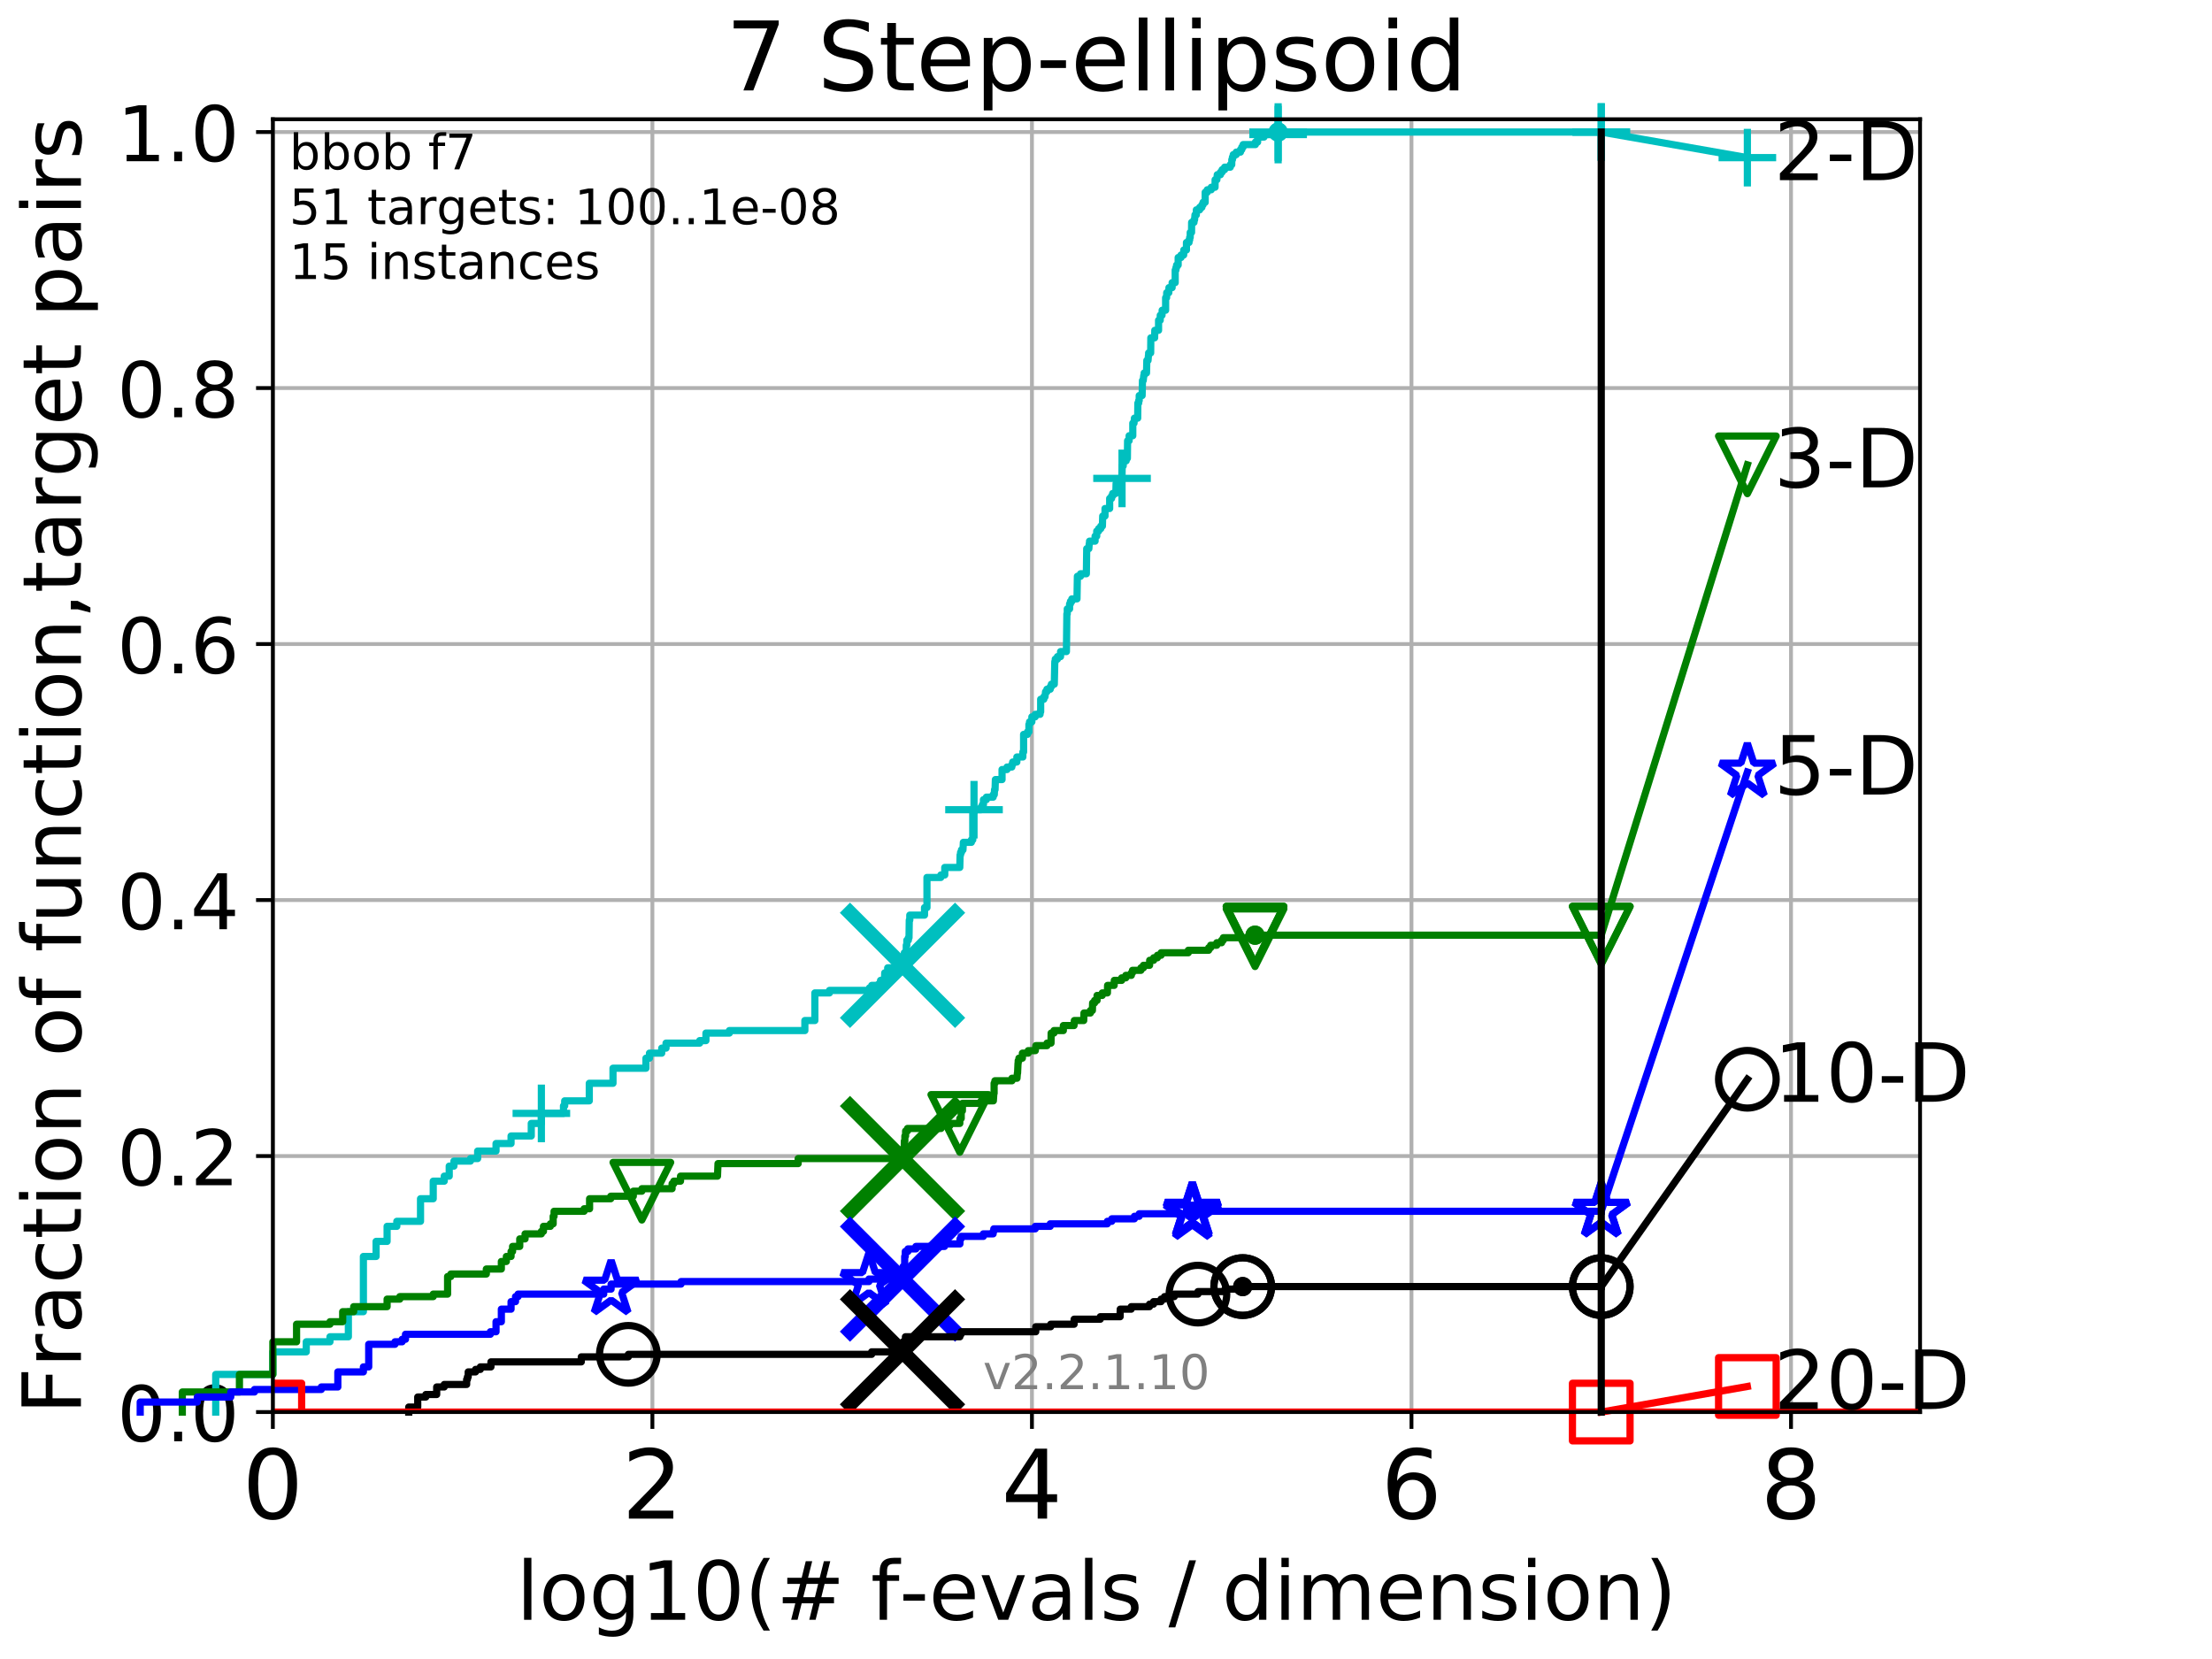 <?xml version="1.0" encoding="utf-8" standalone="no"?>
<!DOCTYPE svg PUBLIC "-//W3C//DTD SVG 1.1//EN"
  "http://www.w3.org/Graphics/SVG/1.1/DTD/svg11.dtd">
<!-- Created with matplotlib (http://matplotlib.org/) -->
<svg height="345.6pt" version="1.1" viewBox="0 0 460.8 345.6" width="460.8pt" xmlns="http://www.w3.org/2000/svg" xmlns:xlink="http://www.w3.org/1999/xlink">
 <defs>
  <style type="text/css">
*{stroke-linecap:butt;stroke-linejoin:round;}
  </style>
 </defs>
 <g id="figure_1">
  <g id="patch_1">
   <path d="M 0 345.6 
L 460.8 345.6 
L 460.8 0 
L 0 0 
z
" style="fill:#ffffff;"/>
  </g>
  <g id="axes_1">
   <g id="patch_2">
    <path d="M 56.84 294.16 
L 399.984 294.16 
L 399.984 24.84 
L 56.84 24.84 
z
" style="fill:#ffffff;"/>
   </g>
   <g id="matplotlib.axis_1">
    <g id="xtick_1">
     <g id="line2d_1">
      <path clip-path="url(#p141cd796a1)" d="M 56.84 294.16 
L 56.84 24.84 
" style="fill:none;stroke:#b0b0b0;stroke-linecap:square;stroke-width:0.8;"/>
     </g>
     <g id="line2d_2">
      <defs>
       <path d="M 0 0 
L 0 3.5 
" id="m1b971a783e" style="stroke:#000000;stroke-width:0.8;"/>
      </defs>
      <g>
       <use style="stroke:#000000;stroke-width:0.8;" x="56.84" xlink:href="#m1b971a783e" y="294.16"/>
      </g>
     </g>
     <g id="text_1">
      <!-- 0 -->
      <defs>
       <path d="M 31.781 66.406 
Q 24.172 66.406 20.328 58.906 
Q 16.5 51.422 16.5 36.375 
Q 16.5 21.391 20.328 13.891 
Q 24.172 6.391 31.781 6.391 
Q 39.453 6.391 43.281 13.891 
Q 47.125 21.391 47.125 36.375 
Q 47.125 51.422 43.281 58.906 
Q 39.453 66.406 31.781 66.406 
z
M 31.781 74.219 
Q 44.047 74.219 50.516 64.516 
Q 56.984 54.828 56.984 36.375 
Q 56.984 17.969 50.516 8.266 
Q 44.047 -1.422 31.781 -1.422 
Q 19.531 -1.422 13.062 8.266 
Q 6.594 17.969 6.594 36.375 
Q 6.594 54.828 13.062 64.516 
Q 19.531 74.219 31.781 74.219 
z
" id="DejaVuSans-30"/>
      </defs>
      <g transform="translate(50.477 316.357)scale(0.2 -0.2)">
       <use xlink:href="#DejaVuSans-30"/>
      </g>
     </g>
    </g>
    <g id="xtick_2">
     <g id="line2d_3">
      <path clip-path="url(#p141cd796a1)" d="M 135.905 294.16 
L 135.905 24.84 
" style="fill:none;stroke:#b0b0b0;stroke-linecap:square;stroke-width:0.8;"/>
     </g>
     <g id="line2d_4">
      <g>
       <use style="stroke:#000000;stroke-width:0.8;" x="135.905" xlink:href="#m1b971a783e" y="294.16"/>
      </g>
     </g>
     <g id="text_2">
      <!-- 2 -->
      <defs>
       <path d="M 19.188 8.297 
L 53.609 8.297 
L 53.609 0 
L 7.328 0 
L 7.328 8.297 
Q 12.938 14.109 22.625 23.891 
Q 32.328 33.688 34.812 36.531 
Q 39.547 41.844 41.422 45.531 
Q 43.312 49.219 43.312 52.781 
Q 43.312 58.594 39.234 62.25 
Q 35.156 65.922 28.609 65.922 
Q 23.969 65.922 18.812 64.312 
Q 13.672 62.703 7.812 59.422 
L 7.812 69.391 
Q 13.766 71.781 18.938 73 
Q 24.125 74.219 28.422 74.219 
Q 39.75 74.219 46.484 68.547 
Q 53.219 62.891 53.219 53.422 
Q 53.219 48.922 51.531 44.891 
Q 49.859 40.875 45.406 35.406 
Q 44.188 33.984 37.641 27.219 
Q 31.109 20.453 19.188 8.297 
z
" id="DejaVuSans-32"/>
      </defs>
      <g transform="translate(129.543 316.357)scale(0.2 -0.2)">
       <use xlink:href="#DejaVuSans-32"/>
      </g>
     </g>
    </g>
    <g id="xtick_3">
     <g id="line2d_5">
      <path clip-path="url(#p141cd796a1)" d="M 214.971 294.16 
L 214.971 24.84 
" style="fill:none;stroke:#b0b0b0;stroke-linecap:square;stroke-width:0.8;"/>
     </g>
     <g id="line2d_6">
      <g>
       <use style="stroke:#000000;stroke-width:0.8;" x="214.971" xlink:href="#m1b971a783e" y="294.16"/>
      </g>
     </g>
     <g id="text_3">
      <!-- 4 -->
      <defs>
       <path d="M 37.797 64.312 
L 12.891 25.391 
L 37.797 25.391 
z
M 35.203 72.906 
L 47.609 72.906 
L 47.609 25.391 
L 58.016 25.391 
L 58.016 17.188 
L 47.609 17.188 
L 47.609 0 
L 37.797 0 
L 37.797 17.188 
L 4.891 17.188 
L 4.891 26.703 
z
" id="DejaVuSans-34"/>
      </defs>
      <g transform="translate(208.608 316.357)scale(0.2 -0.2)">
       <use xlink:href="#DejaVuSans-34"/>
      </g>
     </g>
    </g>
    <g id="xtick_4">
     <g id="line2d_7">
      <path clip-path="url(#p141cd796a1)" d="M 294.036 294.16 
L 294.036 24.84 
" style="fill:none;stroke:#b0b0b0;stroke-linecap:square;stroke-width:0.8;"/>
     </g>
     <g id="line2d_8">
      <g>
       <use style="stroke:#000000;stroke-width:0.8;" x="294.036" xlink:href="#m1b971a783e" y="294.16"/>
      </g>
     </g>
     <g id="text_4">
      <!-- 6 -->
      <defs>
       <path d="M 33.016 40.375 
Q 26.375 40.375 22.484 35.828 
Q 18.609 31.297 18.609 23.391 
Q 18.609 15.531 22.484 10.953 
Q 26.375 6.391 33.016 6.391 
Q 39.656 6.391 43.531 10.953 
Q 47.406 15.531 47.406 23.391 
Q 47.406 31.297 43.531 35.828 
Q 39.656 40.375 33.016 40.375 
z
M 52.594 71.297 
L 52.594 62.312 
Q 48.875 64.062 45.094 64.984 
Q 41.312 65.922 37.594 65.922 
Q 27.828 65.922 22.672 59.328 
Q 17.531 52.734 16.797 39.406 
Q 19.672 43.656 24.016 45.922 
Q 28.375 48.188 33.594 48.188 
Q 44.578 48.188 50.953 41.516 
Q 57.328 34.859 57.328 23.391 
Q 57.328 12.156 50.688 5.359 
Q 44.047 -1.422 33.016 -1.422 
Q 20.359 -1.422 13.672 8.266 
Q 6.984 17.969 6.984 36.375 
Q 6.984 53.656 15.188 63.938 
Q 23.391 74.219 37.203 74.219 
Q 40.922 74.219 44.703 73.484 
Q 48.484 72.75 52.594 71.297 
z
" id="DejaVuSans-36"/>
      </defs>
      <g transform="translate(287.674 316.357)scale(0.2 -0.2)">
       <use xlink:href="#DejaVuSans-36"/>
      </g>
     </g>
    </g>
    <g id="xtick_5">
     <g id="line2d_9">
      <path clip-path="url(#p141cd796a1)" d="M 373.102 294.16 
L 373.102 24.84 
" style="fill:none;stroke:#b0b0b0;stroke-linecap:square;stroke-width:0.8;"/>
     </g>
     <g id="line2d_10">
      <g>
       <use style="stroke:#000000;stroke-width:0.8;" x="373.102" xlink:href="#m1b971a783e" y="294.16"/>
      </g>
     </g>
     <g id="text_5">
      <!-- 8 -->
      <defs>
       <path d="M 31.781 34.625 
Q 24.75 34.625 20.719 30.859 
Q 16.703 27.094 16.703 20.516 
Q 16.703 13.922 20.719 10.156 
Q 24.75 6.391 31.781 6.391 
Q 38.812 6.391 42.859 10.172 
Q 46.922 13.969 46.922 20.516 
Q 46.922 27.094 42.891 30.859 
Q 38.875 34.625 31.781 34.625 
z
M 21.922 38.812 
Q 15.578 40.375 12.031 44.719 
Q 8.5 49.078 8.5 55.328 
Q 8.5 64.062 14.719 69.141 
Q 20.953 74.219 31.781 74.219 
Q 42.672 74.219 48.875 69.141 
Q 55.078 64.062 55.078 55.328 
Q 55.078 49.078 51.531 44.719 
Q 48 40.375 41.703 38.812 
Q 48.828 37.156 52.797 32.312 
Q 56.781 27.484 56.781 20.516 
Q 56.781 9.906 50.312 4.234 
Q 43.844 -1.422 31.781 -1.422 
Q 19.734 -1.422 13.25 4.234 
Q 6.781 9.906 6.781 20.516 
Q 6.781 27.484 10.781 32.312 
Q 14.797 37.156 21.922 38.812 
z
M 18.312 54.391 
Q 18.312 48.734 21.844 45.562 
Q 25.391 42.391 31.781 42.391 
Q 38.141 42.391 41.719 45.562 
Q 45.312 48.734 45.312 54.391 
Q 45.312 60.062 41.719 63.234 
Q 38.141 66.406 31.781 66.406 
Q 25.391 66.406 21.844 63.234 
Q 18.312 60.062 18.312 54.391 
z
" id="DejaVuSans-38"/>
      </defs>
      <g transform="translate(366.739 316.357)scale(0.2 -0.2)">
       <use xlink:href="#DejaVuSans-38"/>
      </g>
     </g>
    </g>
    <g id="text_6">
     <!-- log10(# f-evals / dimension) -->
     <defs>
      <path d="M 9.422 75.984 
L 18.406 75.984 
L 18.406 0 
L 9.422 0 
z
" id="DejaVuSans-6c"/>
      <path d="M 30.609 48.391 
Q 23.391 48.391 19.188 42.75 
Q 14.984 37.109 14.984 27.297 
Q 14.984 17.484 19.156 11.844 
Q 23.344 6.203 30.609 6.203 
Q 37.797 6.203 41.984 11.859 
Q 46.188 17.531 46.188 27.297 
Q 46.188 37.016 41.984 42.703 
Q 37.797 48.391 30.609 48.391 
z
M 30.609 56 
Q 42.328 56 49.016 48.375 
Q 55.719 40.766 55.719 27.297 
Q 55.719 13.875 49.016 6.219 
Q 42.328 -1.422 30.609 -1.422 
Q 18.844 -1.422 12.172 6.219 
Q 5.516 13.875 5.516 27.297 
Q 5.516 40.766 12.172 48.375 
Q 18.844 56 30.609 56 
z
" id="DejaVuSans-6f"/>
      <path d="M 45.406 27.984 
Q 45.406 37.75 41.375 43.109 
Q 37.359 48.484 30.078 48.484 
Q 22.859 48.484 18.828 43.109 
Q 14.797 37.75 14.797 27.984 
Q 14.797 18.266 18.828 12.891 
Q 22.859 7.516 30.078 7.516 
Q 37.359 7.516 41.375 12.891 
Q 45.406 18.266 45.406 27.984 
z
M 54.391 6.781 
Q 54.391 -7.172 48.188 -13.984 
Q 42 -20.797 29.203 -20.797 
Q 24.469 -20.797 20.266 -20.094 
Q 16.062 -19.391 12.109 -17.922 
L 12.109 -9.188 
Q 16.062 -11.328 19.922 -12.344 
Q 23.781 -13.375 27.781 -13.375 
Q 36.625 -13.375 41.016 -8.766 
Q 45.406 -4.156 45.406 5.172 
L 45.406 9.625 
Q 42.625 4.781 38.281 2.391 
Q 33.938 0 27.875 0 
Q 17.828 0 11.672 7.656 
Q 5.516 15.328 5.516 27.984 
Q 5.516 40.672 11.672 48.328 
Q 17.828 56 27.875 56 
Q 33.938 56 38.281 53.609 
Q 42.625 51.219 45.406 46.391 
L 45.406 54.688 
L 54.391 54.688 
z
" id="DejaVuSans-67"/>
      <path d="M 12.406 8.297 
L 28.516 8.297 
L 28.516 63.922 
L 10.984 60.406 
L 10.984 69.391 
L 28.422 72.906 
L 38.281 72.906 
L 38.281 8.297 
L 54.391 8.297 
L 54.391 0 
L 12.406 0 
z
" id="DejaVuSans-31"/>
      <path d="M 31 75.875 
Q 24.469 64.656 21.281 53.656 
Q 18.109 42.672 18.109 31.391 
Q 18.109 20.125 21.312 9.062 
Q 24.516 -2 31 -13.188 
L 23.188 -13.188 
Q 15.875 -1.703 12.234 9.375 
Q 8.594 20.453 8.594 31.391 
Q 8.594 42.281 12.203 53.312 
Q 15.828 64.359 23.188 75.875 
z
" id="DejaVuSans-28"/>
      <path d="M 51.125 44 
L 36.922 44 
L 32.812 27.688 
L 47.125 27.688 
z
M 43.797 71.781 
L 38.719 51.516 
L 52.984 51.516 
L 58.109 71.781 
L 65.922 71.781 
L 60.891 51.516 
L 76.125 51.516 
L 76.125 44 
L 58.984 44 
L 54.984 27.688 
L 70.516 27.688 
L 70.516 20.219 
L 53.078 20.219 
L 48 0 
L 40.188 0 
L 45.219 20.219 
L 30.906 20.219 
L 25.875 0 
L 18.016 0 
L 23.094 20.219 
L 7.719 20.219 
L 7.719 27.688 
L 24.906 27.688 
L 29 44 
L 13.281 44 
L 13.281 51.516 
L 30.906 51.516 
L 35.891 71.781 
z
" id="DejaVuSans-23"/>
      <path id="DejaVuSans-20"/>
      <path d="M 37.109 75.984 
L 37.109 68.5 
L 28.516 68.5 
Q 23.688 68.5 21.797 66.547 
Q 19.922 64.594 19.922 59.516 
L 19.922 54.688 
L 34.719 54.688 
L 34.719 47.703 
L 19.922 47.703 
L 19.922 0 
L 10.891 0 
L 10.891 47.703 
L 2.297 47.703 
L 2.297 54.688 
L 10.891 54.688 
L 10.891 58.5 
Q 10.891 67.625 15.141 71.797 
Q 19.391 75.984 28.609 75.984 
z
" id="DejaVuSans-66"/>
      <path d="M 4.891 31.391 
L 31.203 31.391 
L 31.203 23.391 
L 4.891 23.391 
z
" id="DejaVuSans-2d"/>
      <path d="M 56.203 29.594 
L 56.203 25.203 
L 14.891 25.203 
Q 15.484 15.922 20.484 11.062 
Q 25.484 6.203 34.422 6.203 
Q 39.594 6.203 44.453 7.469 
Q 49.312 8.734 54.109 11.281 
L 54.109 2.781 
Q 49.266 0.734 44.188 -0.344 
Q 39.109 -1.422 33.891 -1.422 
Q 20.797 -1.422 13.156 6.188 
Q 5.516 13.812 5.516 26.812 
Q 5.516 40.234 12.766 48.109 
Q 20.016 56 32.328 56 
Q 43.359 56 49.781 48.891 
Q 56.203 41.797 56.203 29.594 
z
M 47.219 32.234 
Q 47.125 39.594 43.094 43.984 
Q 39.062 48.391 32.422 48.391 
Q 24.906 48.391 20.391 44.141 
Q 15.875 39.891 15.188 32.172 
z
" id="DejaVuSans-65"/>
      <path d="M 2.984 54.688 
L 12.5 54.688 
L 29.594 8.797 
L 46.688 54.688 
L 56.203 54.688 
L 35.688 0 
L 23.484 0 
z
" id="DejaVuSans-76"/>
      <path d="M 34.281 27.484 
Q 23.391 27.484 19.188 25 
Q 14.984 22.516 14.984 16.5 
Q 14.984 11.719 18.141 8.906 
Q 21.297 6.109 26.703 6.109 
Q 34.188 6.109 38.703 11.406 
Q 43.219 16.703 43.219 25.484 
L 43.219 27.484 
z
M 52.203 31.203 
L 52.203 0 
L 43.219 0 
L 43.219 8.297 
Q 40.141 3.328 35.547 0.953 
Q 30.953 -1.422 24.312 -1.422 
Q 15.922 -1.422 10.953 3.297 
Q 6 8.016 6 15.922 
Q 6 25.141 12.172 29.828 
Q 18.359 34.516 30.609 34.516 
L 43.219 34.516 
L 43.219 35.406 
Q 43.219 41.609 39.141 45 
Q 35.062 48.391 27.688 48.391 
Q 23 48.391 18.547 47.266 
Q 14.109 46.141 10.016 43.891 
L 10.016 52.203 
Q 14.938 54.109 19.578 55.047 
Q 24.219 56 28.609 56 
Q 40.484 56 46.344 49.844 
Q 52.203 43.703 52.203 31.203 
z
" id="DejaVuSans-61"/>
      <path d="M 44.281 53.078 
L 44.281 44.578 
Q 40.484 46.531 36.375 47.5 
Q 32.281 48.484 27.875 48.484 
Q 21.188 48.484 17.844 46.438 
Q 14.5 44.391 14.5 40.281 
Q 14.5 37.156 16.891 35.375 
Q 19.281 33.594 26.516 31.984 
L 29.594 31.297 
Q 39.156 29.25 43.188 25.516 
Q 47.219 21.781 47.219 15.094 
Q 47.219 7.469 41.188 3.016 
Q 35.156 -1.422 24.609 -1.422 
Q 20.219 -1.422 15.453 -0.562 
Q 10.688 0.297 5.422 2 
L 5.422 11.281 
Q 10.406 8.688 15.234 7.391 
Q 20.062 6.109 24.812 6.109 
Q 31.156 6.109 34.562 8.281 
Q 37.984 10.453 37.984 14.406 
Q 37.984 18.062 35.516 20.016 
Q 33.062 21.969 24.703 23.781 
L 21.578 24.516 
Q 13.234 26.266 9.516 29.906 
Q 5.812 33.547 5.812 39.891 
Q 5.812 47.609 11.281 51.797 
Q 16.75 56 26.812 56 
Q 31.781 56 36.172 55.266 
Q 40.578 54.547 44.281 53.078 
z
" id="DejaVuSans-73"/>
      <path d="M 25.391 72.906 
L 33.688 72.906 
L 8.297 -9.281 
L 0 -9.281 
z
" id="DejaVuSans-2f"/>
      <path d="M 45.406 46.391 
L 45.406 75.984 
L 54.391 75.984 
L 54.391 0 
L 45.406 0 
L 45.406 8.203 
Q 42.578 3.328 38.25 0.953 
Q 33.938 -1.422 27.875 -1.422 
Q 17.969 -1.422 11.734 6.484 
Q 5.516 14.406 5.516 27.297 
Q 5.516 40.188 11.734 48.094 
Q 17.969 56 27.875 56 
Q 33.938 56 38.25 53.625 
Q 42.578 51.266 45.406 46.391 
z
M 14.797 27.297 
Q 14.797 17.391 18.875 11.75 
Q 22.953 6.109 30.078 6.109 
Q 37.203 6.109 41.297 11.75 
Q 45.406 17.391 45.406 27.297 
Q 45.406 37.203 41.297 42.844 
Q 37.203 48.484 30.078 48.484 
Q 22.953 48.484 18.875 42.844 
Q 14.797 37.203 14.797 27.297 
z
" id="DejaVuSans-64"/>
      <path d="M 9.422 54.688 
L 18.406 54.688 
L 18.406 0 
L 9.422 0 
z
M 9.422 75.984 
L 18.406 75.984 
L 18.406 64.594 
L 9.422 64.594 
z
" id="DejaVuSans-69"/>
      <path d="M 52 44.188 
Q 55.375 50.25 60.062 53.125 
Q 64.75 56 71.094 56 
Q 79.641 56 84.281 50.016 
Q 88.922 44.047 88.922 33.016 
L 88.922 0 
L 79.891 0 
L 79.891 32.719 
Q 79.891 40.578 77.094 44.375 
Q 74.312 48.188 68.609 48.188 
Q 61.625 48.188 57.562 43.547 
Q 53.516 38.922 53.516 30.906 
L 53.516 0 
L 44.484 0 
L 44.484 32.719 
Q 44.484 40.625 41.703 44.406 
Q 38.922 48.188 33.109 48.188 
Q 26.219 48.188 22.156 43.531 
Q 18.109 38.875 18.109 30.906 
L 18.109 0 
L 9.078 0 
L 9.078 54.688 
L 18.109 54.688 
L 18.109 46.188 
Q 21.188 51.219 25.484 53.609 
Q 29.781 56 35.688 56 
Q 41.656 56 45.828 52.969 
Q 50 49.953 52 44.188 
z
" id="DejaVuSans-6d"/>
      <path d="M 54.891 33.016 
L 54.891 0 
L 45.906 0 
L 45.906 32.719 
Q 45.906 40.484 42.875 44.328 
Q 39.844 48.188 33.797 48.188 
Q 26.516 48.188 22.312 43.547 
Q 18.109 38.922 18.109 30.906 
L 18.109 0 
L 9.078 0 
L 9.078 54.688 
L 18.109 54.688 
L 18.109 46.188 
Q 21.344 51.125 25.703 53.562 
Q 30.078 56 35.797 56 
Q 45.219 56 50.047 50.172 
Q 54.891 44.344 54.891 33.016 
z
" id="DejaVuSans-6e"/>
      <path d="M 8.016 75.875 
L 15.828 75.875 
Q 23.141 64.359 26.781 53.312 
Q 30.422 42.281 30.422 31.391 
Q 30.422 20.453 26.781 9.375 
Q 23.141 -1.703 15.828 -13.188 
L 8.016 -13.188 
Q 14.5 -2 17.703 9.062 
Q 20.906 20.125 20.906 31.391 
Q 20.906 42.672 17.703 53.656 
Q 14.5 64.656 8.016 75.875 
z
" id="DejaVuSans-29"/>
     </defs>
     <g transform="translate(107.571 337.434)scale(0.17 -0.17)">
      <use xlink:href="#DejaVuSans-6c"/>
      <use x="27.783" xlink:href="#DejaVuSans-6f"/>
      <use x="88.965" xlink:href="#DejaVuSans-67"/>
      <use x="152.441" xlink:href="#DejaVuSans-31"/>
      <use x="216.064" xlink:href="#DejaVuSans-30"/>
      <use x="279.688" xlink:href="#DejaVuSans-28"/>
      <use x="318.701" xlink:href="#DejaVuSans-23"/>
      <use x="402.49" xlink:href="#DejaVuSans-20"/>
      <use x="434.277" xlink:href="#DejaVuSans-66"/>
      <use x="469.404" xlink:href="#DejaVuSans-2d"/>
      <use x="505.488" xlink:href="#DejaVuSans-65"/>
      <use x="567.012" xlink:href="#DejaVuSans-76"/>
      <use x="626.191" xlink:href="#DejaVuSans-61"/>
      <use x="687.471" xlink:href="#DejaVuSans-6c"/>
      <use x="715.254" xlink:href="#DejaVuSans-73"/>
      <use x="767.354" xlink:href="#DejaVuSans-20"/>
      <use x="799.141" xlink:href="#DejaVuSans-2f"/>
      <use x="832.832" xlink:href="#DejaVuSans-20"/>
      <use x="864.619" xlink:href="#DejaVuSans-64"/>
      <use x="928.096" xlink:href="#DejaVuSans-69"/>
      <use x="955.879" xlink:href="#DejaVuSans-6d"/>
      <use x="1053.291" xlink:href="#DejaVuSans-65"/>
      <use x="1114.814" xlink:href="#DejaVuSans-6e"/>
      <use x="1178.193" xlink:href="#DejaVuSans-73"/>
      <use x="1230.293" xlink:href="#DejaVuSans-69"/>
      <use x="1258.076" xlink:href="#DejaVuSans-6f"/>
      <use x="1319.258" xlink:href="#DejaVuSans-6e"/>
      <use x="1382.637" xlink:href="#DejaVuSans-29"/>
     </g>
    </g>
   </g>
   <g id="matplotlib.axis_2">
    <g id="ytick_1">
     <g id="line2d_11">
      <path clip-path="url(#p141cd796a1)" d="M 56.84 294.16 
L 399.984 294.16 
" style="fill:none;stroke:#b0b0b0;stroke-linecap:square;stroke-width:0.8;"/>
     </g>
     <g id="line2d_12">
      <defs>
       <path d="M 0 0 
L -3.5 0 
" id="m37a7c16b79" style="stroke:#000000;stroke-width:0.8;"/>
      </defs>
      <g>
       <use style="stroke:#000000;stroke-width:0.8;" x="56.84" xlink:href="#m37a7c16b79" y="294.16"/>
      </g>
     </g>
     <g id="text_7">
      <!-- 0.0 -->
      <defs>
       <path d="M 10.688 12.406 
L 21 12.406 
L 21 0 
L 10.688 0 
z
" id="DejaVuSans-2e"/>
      </defs>
      <g transform="translate(24.395 300.239)scale(0.16 -0.16)">
       <use xlink:href="#DejaVuSans-30"/>
       <use x="63.623" xlink:href="#DejaVuSans-2e"/>
       <use x="95.41" xlink:href="#DejaVuSans-30"/>
      </g>
     </g>
    </g>
    <g id="ytick_2">
     <g id="line2d_13">
      <path clip-path="url(#p141cd796a1)" d="M 56.84 240.829 
L 399.984 240.829 
" style="fill:none;stroke:#b0b0b0;stroke-linecap:square;stroke-width:0.8;"/>
     </g>
     <g id="line2d_14">
      <g>
       <use style="stroke:#000000;stroke-width:0.8;" x="56.84" xlink:href="#m37a7c16b79" y="240.829"/>
      </g>
     </g>
     <g id="text_8">
      <!-- 0.2 -->
      <g transform="translate(24.395 246.908)scale(0.16 -0.16)">
       <use xlink:href="#DejaVuSans-30"/>
       <use x="63.623" xlink:href="#DejaVuSans-2e"/>
       <use x="95.41" xlink:href="#DejaVuSans-32"/>
      </g>
     </g>
    </g>
    <g id="ytick_3">
     <g id="line2d_15">
      <path clip-path="url(#p141cd796a1)" d="M 56.84 187.499 
L 399.984 187.499 
" style="fill:none;stroke:#b0b0b0;stroke-linecap:square;stroke-width:0.8;"/>
     </g>
     <g id="line2d_16">
      <g>
       <use style="stroke:#000000;stroke-width:0.8;" x="56.84" xlink:href="#m37a7c16b79" y="187.499"/>
      </g>
     </g>
     <g id="text_9">
      <!-- 0.4 -->
      <g transform="translate(24.395 193.577)scale(0.16 -0.16)">
       <use xlink:href="#DejaVuSans-30"/>
       <use x="63.623" xlink:href="#DejaVuSans-2e"/>
       <use x="95.41" xlink:href="#DejaVuSans-34"/>
      </g>
     </g>
    </g>
    <g id="ytick_4">
     <g id="line2d_17">
      <path clip-path="url(#p141cd796a1)" d="M 56.84 134.168 
L 399.984 134.168 
" style="fill:none;stroke:#b0b0b0;stroke-linecap:square;stroke-width:0.8;"/>
     </g>
     <g id="line2d_18">
      <g>
       <use style="stroke:#000000;stroke-width:0.8;" x="56.84" xlink:href="#m37a7c16b79" y="134.168"/>
      </g>
     </g>
     <g id="text_10">
      <!-- 0.6 -->
      <g transform="translate(24.395 140.247)scale(0.16 -0.16)">
       <use xlink:href="#DejaVuSans-30"/>
       <use x="63.623" xlink:href="#DejaVuSans-2e"/>
       <use x="95.41" xlink:href="#DejaVuSans-36"/>
      </g>
     </g>
    </g>
    <g id="ytick_5">
     <g id="line2d_19">
      <path clip-path="url(#p141cd796a1)" d="M 56.84 80.837 
L 399.984 80.837 
" style="fill:none;stroke:#b0b0b0;stroke-linecap:square;stroke-width:0.8;"/>
     </g>
     <g id="line2d_20">
      <g>
       <use style="stroke:#000000;stroke-width:0.8;" x="56.84" xlink:href="#m37a7c16b79" y="80.837"/>
      </g>
     </g>
     <g id="text_11">
      <!-- 0.8 -->
      <g transform="translate(24.395 86.916)scale(0.16 -0.16)">
       <use xlink:href="#DejaVuSans-30"/>
       <use x="63.623" xlink:href="#DejaVuSans-2e"/>
       <use x="95.41" xlink:href="#DejaVuSans-38"/>
      </g>
     </g>
    </g>
    <g id="ytick_6">
     <g id="line2d_21">
      <path clip-path="url(#p141cd796a1)" d="M 56.84 27.507 
L 399.984 27.507 
" style="fill:none;stroke:#b0b0b0;stroke-linecap:square;stroke-width:0.8;"/>
     </g>
     <g id="line2d_22">
      <g>
       <use style="stroke:#000000;stroke-width:0.8;" x="56.84" xlink:href="#m37a7c16b79" y="27.507"/>
      </g>
     </g>
     <g id="text_12">
      <!-- 1.0 -->
      <g transform="translate(24.395 33.585)scale(0.16 -0.16)">
       <use xlink:href="#DejaVuSans-31"/>
       <use x="63.623" xlink:href="#DejaVuSans-2e"/>
       <use x="95.41" xlink:href="#DejaVuSans-30"/>
      </g>
     </g>
    </g>
    <g id="text_13">
     <!-- Fraction of function,target pairs -->
     <defs>
      <path d="M 9.812 72.906 
L 51.703 72.906 
L 51.703 64.594 
L 19.672 64.594 
L 19.672 43.109 
L 48.578 43.109 
L 48.578 34.812 
L 19.672 34.812 
L 19.672 0 
L 9.812 0 
z
" id="DejaVuSans-46"/>
      <path d="M 41.109 46.297 
Q 39.594 47.172 37.812 47.578 
Q 36.031 48 33.891 48 
Q 26.266 48 22.188 43.047 
Q 18.109 38.094 18.109 28.812 
L 18.109 0 
L 9.078 0 
L 9.078 54.688 
L 18.109 54.688 
L 18.109 46.188 
Q 20.953 51.172 25.484 53.578 
Q 30.031 56 36.531 56 
Q 37.453 56 38.578 55.875 
Q 39.703 55.766 41.062 55.516 
z
" id="DejaVuSans-72"/>
      <path d="M 48.781 52.594 
L 48.781 44.188 
Q 44.969 46.297 41.141 47.344 
Q 37.312 48.391 33.406 48.391 
Q 24.656 48.391 19.812 42.844 
Q 14.984 37.312 14.984 27.297 
Q 14.984 17.281 19.812 11.734 
Q 24.656 6.203 33.406 6.203 
Q 37.312 6.203 41.141 7.25 
Q 44.969 8.297 48.781 10.406 
L 48.781 2.094 
Q 45.016 0.344 40.984 -0.531 
Q 36.969 -1.422 32.422 -1.422 
Q 20.062 -1.422 12.781 6.344 
Q 5.516 14.109 5.516 27.297 
Q 5.516 40.672 12.859 48.328 
Q 20.219 56 33.016 56 
Q 37.156 56 41.109 55.141 
Q 45.062 54.297 48.781 52.594 
z
" id="DejaVuSans-63"/>
      <path d="M 18.312 70.219 
L 18.312 54.688 
L 36.812 54.688 
L 36.812 47.703 
L 18.312 47.703 
L 18.312 18.016 
Q 18.312 11.328 20.141 9.422 
Q 21.969 7.516 27.594 7.516 
L 36.812 7.516 
L 36.812 0 
L 27.594 0 
Q 17.188 0 13.234 3.875 
Q 9.281 7.766 9.281 18.016 
L 9.281 47.703 
L 2.688 47.703 
L 2.688 54.688 
L 9.281 54.688 
L 9.281 70.219 
z
" id="DejaVuSans-74"/>
      <path d="M 8.5 21.578 
L 8.5 54.688 
L 17.484 54.688 
L 17.484 21.922 
Q 17.484 14.156 20.5 10.266 
Q 23.531 6.391 29.594 6.391 
Q 36.859 6.391 41.078 11.031 
Q 45.312 15.672 45.312 23.688 
L 45.312 54.688 
L 54.297 54.688 
L 54.297 0 
L 45.312 0 
L 45.312 8.406 
Q 42.047 3.422 37.719 1 
Q 33.406 -1.422 27.688 -1.422 
Q 18.266 -1.422 13.375 4.438 
Q 8.5 10.297 8.5 21.578 
z
M 31.109 56 
z
" id="DejaVuSans-75"/>
      <path d="M 11.719 12.406 
L 22.016 12.406 
L 22.016 4 
L 14.016 -11.625 
L 7.719 -11.625 
L 11.719 4 
z
" id="DejaVuSans-2c"/>
      <path d="M 18.109 8.203 
L 18.109 -20.797 
L 9.078 -20.797 
L 9.078 54.688 
L 18.109 54.688 
L 18.109 46.391 
Q 20.953 51.266 25.266 53.625 
Q 29.594 56 35.594 56 
Q 45.562 56 51.781 48.094 
Q 58.016 40.188 58.016 27.297 
Q 58.016 14.406 51.781 6.484 
Q 45.562 -1.422 35.594 -1.422 
Q 29.594 -1.422 25.266 0.953 
Q 20.953 3.328 18.109 8.203 
z
M 48.688 27.297 
Q 48.688 37.203 44.609 42.844 
Q 40.531 48.484 33.406 48.484 
Q 26.266 48.484 22.188 42.844 
Q 18.109 37.203 18.109 27.297 
Q 18.109 17.391 22.188 11.75 
Q 26.266 6.109 33.406 6.109 
Q 40.531 6.109 44.609 11.75 
Q 48.688 17.391 48.688 27.297 
z
" id="DejaVuSans-70"/>
     </defs>
     <g transform="translate(16.86 294.639)rotate(-90)scale(0.17 -0.17)">
      <use xlink:href="#DejaVuSans-46"/>
      <use x="57.41" xlink:href="#DejaVuSans-72"/>
      <use x="98.523" xlink:href="#DejaVuSans-61"/>
      <use x="159.803" xlink:href="#DejaVuSans-63"/>
      <use x="214.783" xlink:href="#DejaVuSans-74"/>
      <use x="253.992" xlink:href="#DejaVuSans-69"/>
      <use x="281.775" xlink:href="#DejaVuSans-6f"/>
      <use x="342.957" xlink:href="#DejaVuSans-6e"/>
      <use x="406.336" xlink:href="#DejaVuSans-20"/>
      <use x="438.123" xlink:href="#DejaVuSans-6f"/>
      <use x="499.305" xlink:href="#DejaVuSans-66"/>
      <use x="534.51" xlink:href="#DejaVuSans-20"/>
      <use x="566.297" xlink:href="#DejaVuSans-66"/>
      <use x="601.502" xlink:href="#DejaVuSans-75"/>
      <use x="664.881" xlink:href="#DejaVuSans-6e"/>
      <use x="728.26" xlink:href="#DejaVuSans-63"/>
      <use x="783.24" xlink:href="#DejaVuSans-74"/>
      <use x="822.449" xlink:href="#DejaVuSans-69"/>
      <use x="850.232" xlink:href="#DejaVuSans-6f"/>
      <use x="911.414" xlink:href="#DejaVuSans-6e"/>
      <use x="974.793" xlink:href="#DejaVuSans-2c"/>
      <use x="1006.58" xlink:href="#DejaVuSans-74"/>
      <use x="1045.789" xlink:href="#DejaVuSans-61"/>
      <use x="1107.068" xlink:href="#DejaVuSans-72"/>
      <use x="1148.166" xlink:href="#DejaVuSans-67"/>
      <use x="1211.643" xlink:href="#DejaVuSans-65"/>
      <use x="1273.166" xlink:href="#DejaVuSans-74"/>
      <use x="1312.375" xlink:href="#DejaVuSans-20"/>
      <use x="1344.162" xlink:href="#DejaVuSans-70"/>
      <use x="1407.639" xlink:href="#DejaVuSans-61"/>
      <use x="1468.918" xlink:href="#DejaVuSans-69"/>
      <use x="1496.701" xlink:href="#DejaVuSans-72"/>
      <use x="1537.814" xlink:href="#DejaVuSans-73"/>
     </g>
    </g>
   </g>
   <g id="line2d_23">
    <defs>
     <path d="M 0 1.5 
C 0.398 1.5 0.779 1.342 1.061 1.061 
C 1.342 0.779 1.5 0.398 1.5 0 
C 1.5 -0.398 1.342 -0.779 1.061 -1.061 
C 0.779 -1.342 0.398 -1.5 0 -1.5 
C -0.398 -1.5 -0.779 -1.342 -1.061 -1.061 
C -1.342 -0.779 -1.5 -0.398 -1.5 0 
C -1.5 0.398 -1.342 0.779 -1.061 1.061 
C -0.779 1.342 -0.398 1.5 0 1.5 
z
" id="mf4381b69c9" style="stroke:#00bfbf;"/>
    </defs>
    <g>
     <use style="fill:#00bfbf;stroke:#00bfbf;" x="266.259" xlink:href="#mf4381b69c9" y="27.507"/>
     <use style="fill:#00bfbf;stroke:#00bfbf;" x="266.259" xlink:href="#mf4381b69c9" y="27.507"/>
    </g>
   </g>
   <g id="line2d_24">
    <path d="M 44.939 294.16 
L 44.939 286.317 
L 56.84 286.317 
L 56.84 281.612 
L 63.801 281.612 
L 63.801 279.52 
L 68.741 279.52 
L 68.741 278.475 
L 72.572 278.475 
L 72.572 273.246 
L 75.702 273.246 
L 75.702 261.743 
L 78.348 261.743 
L 78.348 258.606 
L 80.641 258.606 
L 80.641 255.469 
L 82.663 255.469 
L 82.663 254.423 
L 87.602 254.423 
L 87.602 249.718 
L 90.249 249.718 
L 90.249 246.058 
L 92.542 246.058 
L 92.542 245.012 
L 93.582 245.012 
L 93.582 242.921 
L 94.564 242.921 
L 94.564 241.875 
L 98.009 241.875 
L 98.009 241.352 
L 99.503 241.352 
L 99.503 239.784 
L 103.334 239.784 
L 103.334 238.215 
L 106.464 238.215 
L 106.464 236.647 
L 110.673 236.647 
L 110.673 234.032 
L 112.778 234.032 
L 112.778 231.941 
L 117.384 231.941 
L 117.384 230.372 
L 117.634 230.372 
L 117.634 229.327 
L 122.759 229.327 
L 122.759 225.667 
L 127.698 225.667 
L 127.698 222.53 
L 134.567 222.53 
L 134.567 220.438 
L 135.294 220.438 
L 135.294 219.392 
L 137.851 219.392 
L 137.851 218.347 
L 138.747 218.347 
L 138.747 217.301 
L 145.757 217.301 
L 145.757 216.778 
L 147.06 216.778 
L 147.06 215.21 
L 151.943 215.21 
L 151.943 214.687 
L 167.668 214.687 
L 167.668 212.595 
L 169.75 212.595 
L 169.75 206.844 
L 172.789 206.844 
L 172.789 206.321 
L 181.123 206.321 
L 181.123 205.798 
L 181.597 205.798 
L 181.597 205.276 
L 183.438 205.276 
L 183.438 204.23 
L 184.253 204.23 
L 184.304 202.661 
L 184.923 202.661 
L 184.923 201.616 
L 186.926 201.616 
L 186.926 201.093 
L 188.07 201.093 
L 188.07 199.524 
L 188.392 199.524 
L 188.392 198.478 
L 188.791 198.478 
L 188.791 196.91 
L 188.909 196.91 
L 188.913 195.864 
L 189.231 195.864 
L 189.231 195.341 
L 189.365 195.341 
L 189.418 191.681 
L 189.524 191.681 
L 189.524 190.636 
L 192.593 190.636 
L 192.593 189.067 
L 193.103 189.067 
L 193.103 182.793 
L 195.991 182.793 
L 195.991 182.27 
L 196.811 182.27 
L 196.811 180.702 
L 199.941 180.702 
L 200.007 178.087 
L 200.103 178.087 
L 200.103 177.564 
L 200.29 177.564 
L 200.29 177.042 
L 200.602 177.042 
L 200.685 175.473 
L 202.355 175.473 
L 202.355 174.95 
L 202.646 174.95 
L 202.646 169.199 
L 202.903 169.199 
L 202.903 168.676 
L 204.361 168.676 
L 204.361 168.153 
L 204.644 168.153 
L 204.644 167.63 
L 204.87 167.63 
L 204.87 166.585 
L 205.48 166.585 
L 205.48 166.062 
L 206.893 166.062 
L 206.893 165.539 
L 207.127 165.539 
L 207.179 164.493 
L 207.29 164.493 
L 207.356 162.402 
L 208.744 162.402 
L 208.744 160.31 
L 209.779 160.31 
L 209.779 159.788 
L 210.779 159.788 
L 210.779 159.265 
L 210.959 159.265 
L 210.959 158.742 
L 211.828 158.742 
L 211.828 157.696 
L 213.078 157.696 
L 213.078 156.65 
L 213.234 156.65 
L 213.234 152.991 
L 214.037 152.991 
L 214.037 152.468 
L 214.341 152.468 
L 214.341 150.899 
L 214.47 150.899 
L 214.47 150.376 
L 214.955 150.376 
L 214.955 149.331 
L 215.656 149.331 
L 215.656 148.808 
L 216.663 148.808 
L 216.663 148.285 
L 216.79 148.285 
L 216.79 145.671 
L 217.446 145.671 
L 217.446 145.148 
L 217.696 145.148 
L 217.802 144.102 
L 218.092 144.102 
L 218.092 143.579 
L 218.784 143.579 
L 218.784 143.056 
L 219.017 143.056 
L 219.017 142.534 
L 219.628 142.534 
L 219.735 137.828 
L 219.83 137.828 
L 219.83 137.305 
L 220.288 137.305 
L 220.288 136.782 
L 220.932 136.782 
L 220.938 135.736 
L 222.155 135.736 
L 222.248 127.894 
L 222.33 127.894 
L 222.33 126.848 
L 222.814 126.848 
L 222.814 125.802 
L 222.989 125.802 
L 222.989 125.279 
L 223.286 125.279 
L 223.286 124.757 
L 224.358 124.757 
L 224.439 120.051 
L 225.093 120.051 
L 225.093 119.528 
L 226.309 119.528 
L 226.382 114.3 
L 226.829 114.3 
L 226.906 113.254 
L 226.968 113.254 
L 226.968 112.731 
L 228.127 112.731 
L 228.127 111.685 
L 228.469 111.685 
L 228.469 110.64 
L 228.871 110.64 
L 228.871 110.117 
L 229.314 110.117 
L 229.314 109.594 
L 229.652 109.594 
L 229.712 107.503 
L 230.195 107.503 
L 230.195 105.934 
L 231.162 105.934 
L 231.162 103.843 
L 231.56 103.843 
L 231.56 103.32 
L 231.791 103.32 
L 231.791 102.797 
L 232.448 102.797 
L 232.499 100.706 
L 233.032 100.706 
L 233.032 100.183 
L 233.693 100.183 
L 233.74 97.046 
L 233.987 97.046 
L 234.032 96 
L 234.604 96 
L 234.604 95.477 
L 234.853 95.477 
L 234.897 91.817 
L 235.218 91.817 
L 235.218 90.771 
L 235.981 90.771 
L 235.981 88.157 
L 236.238 88.157 
L 236.318 87.111 
L 237 87.111 
L 237.035 83.974 
L 237.205 83.974 
L 237.205 83.451 
L 237.318 83.451 
L 237.318 82.406 
L 237.926 82.406 
L 237.996 79.269 
L 238.156 79.269 
L 238.263 78.223 
L 238.352 78.223 
L 238.352 77.7 
L 238.839 77.7 
L 238.905 75.086 
L 239.159 75.086 
L 239.243 74.04 
L 239.278 74.04 
L 239.278 73.517 
L 239.706 73.517 
L 239.739 70.38 
L 240.531 70.38 
L 240.563 68.812 
L 241.349 68.812 
L 241.349 66.72 
L 241.697 66.72 
L 241.699 65.675 
L 242.072 65.675 
L 242.101 64.629 
L 242.821 64.629 
L 242.821 62.015 
L 243.024 62.015 
L 243.048 60.969 
L 243.485 60.969 
L 243.512 59.923 
L 244.176 59.923 
L 244.176 58.878 
L 244.816 58.878 
L 244.816 56.263 
L 244.97 56.263 
L 244.97 55.74 
L 245.103 55.74 
L 245.103 55.218 
L 245.433 55.218 
L 245.433 53.649 
L 246.028 53.649 
L 246.028 53.126 
L 246.581 53.126 
L 246.603 52.08 
L 247.16 52.08 
L 247.16 50.512 
L 247.699 50.512 
L 247.699 49.989 
L 247.829 49.989 
L 247.829 49.466 
L 247.942 49.466 
L 247.942 48.421 
L 248.222 48.421 
L 248.24 46.329 
L 248.729 46.329 
L 248.729 45.806 
L 248.852 45.806 
L 248.938 44.761 
L 249.222 44.761 
L 249.222 43.715 
L 249.916 43.715 
L 249.916 43.192 
L 250.376 43.192 
L 250.376 42.669 
L 250.62 42.669 
L 250.62 42.146 
L 251.062 42.146 
L 251.062 40.055 
L 251.493 40.055 
L 251.493 39.532 
L 252.324 39.532 
L 252.324 39.009 
L 253.116 39.009 
L 253.13 37.441 
L 253.499 37.441 
L 253.578 36.395 
L 254.24 36.395 
L 254.24 35.872 
L 254.585 35.872 
L 254.585 35.349 
L 255.109 35.349 
L 255.109 34.826 
L 256.289 34.826 
L 256.289 34.304 
L 256.595 34.304 
L 256.608 33.258 
L 256.74 33.258 
L 256.74 32.735 
L 256.909 32.735 
L 256.909 32.212 
L 257.53 32.212 
L 257.53 31.689 
L 258.406 31.689 
L 258.406 31.166 
L 258.688 31.166 
L 258.688 30.644 
L 258.966 30.644 
L 258.966 30.121 
L 261.52 30.121 
L 261.52 29.598 
L 261.988 29.598 
L 261.996 28.552 
L 263.32 28.552 
L 263.32 28.029 
L 266.259 28.029 
L 266.259 27.507 
L 333.569 27.507 
L 333.569 27.507 
" style="fill:none;stroke:#00bfbf;stroke-linecap:square;stroke-width:1.5;"/>
   </g>
   <g id="line2d_25">
    <defs>
     <path d="M -6 0 
L 6 0 
M 0 6 
L 0 -6 
" id="mf34369a22a" style="stroke:#00bfbf;stroke-width:1.5;"/>
    </defs>
    <g>
     <use style="fill-opacity:0;stroke:#00bfbf;stroke-width:1.5;" x="112.778" xlink:href="#mf34369a22a" y="231.941"/>
     <use style="fill-opacity:0;stroke:#00bfbf;stroke-width:1.5;" x="202.903" xlink:href="#mf34369a22a" y="168.676"/>
     <use style="fill-opacity:0;stroke:#00bfbf;stroke-width:1.5;" x="233.74" xlink:href="#mf34369a22a" y="99.66"/>
     <use style="fill-opacity:0;stroke:#00bfbf;stroke-width:1.5;" x="266.259" xlink:href="#mf34369a22a" y="28.029"/>
     <use style="fill-opacity:0;stroke:#00bfbf;stroke-width:1.5;" x="266.259" xlink:href="#mf34369a22a" y="27.507"/>
     <use style="fill-opacity:0;stroke:#00bfbf;stroke-width:1.5;" x="333.569" xlink:href="#mf34369a22a" y="27.507"/>
    </g>
   </g>
   <g id="line2d_26">
    <path style="fill:none;stroke:#00bfbf;stroke-linecap:square;stroke-width:1.5;"/>
    <g/>
   </g>
   <g id="line2d_27">
    <path clip-path="url(#p141cd796a1)" d="M 188.012 201.093 
" style="fill:none;stroke:#00bfbf;stroke-linecap:square;stroke-width:1.5;"/>
    <defs>
     <path d="M -12 12 
L 12 -12 
M -12 -12 
L 12 12 
" id="m184c184795" style="stroke:#00bfbf;stroke-width:3;"/>
    </defs>
    <g clip-path="url(#p141cd796a1)">
     <use style="fill:#00bfbf;stroke:#00bfbf;stroke-width:3;" x="188.012" xlink:href="#m184c184795" y="201.093"/>
    </g>
   </g>
   <g id="line2d_28">
    <defs>
     <path d="M 0 1.5 
C 0.398 1.5 0.779 1.342 1.061 1.061 
C 1.342 0.779 1.5 0.398 1.5 0 
C 1.5 -0.398 1.342 -0.779 1.061 -1.061 
C 0.779 -1.342 0.398 -1.5 0 -1.5 
C -0.398 -1.5 -0.779 -1.342 -1.061 -1.061 
C -1.342 -0.779 -1.5 -0.398 -1.5 0 
C -1.5 0.398 -1.342 0.779 -1.061 1.061 
C -0.779 1.342 -0.398 1.5 0 1.5 
z
" id="m5baeb5f2eb" style="stroke:#008000;"/>
    </defs>
    <g>
     <use style="fill:#008000;stroke:#008000;" x="261.447" xlink:href="#m5baeb5f2eb" y="194.819"/>
     <use style="fill:#008000;stroke:#008000;" x="261.447" xlink:href="#m5baeb5f2eb" y="194.819"/>
    </g>
   </g>
   <g id="line2d_29">
    <path d="M 37.978 294.16 
L 37.978 289.977 
L 49.879 289.977 
L 49.879 286.317 
L 56.84 286.317 
L 56.84 279.52 
L 61.779 279.52 
L 61.779 275.86 
L 68.741 275.86 
L 68.741 275.337 
L 71.387 275.337 
L 71.387 273.246 
L 73.68 273.246 
L 73.68 272.2 
L 80.641 272.2 
L 80.641 270.632 
L 83.288 270.632 
L 83.288 270.109 
L 90.249 270.109 
L 90.249 269.586 
L 93.242 269.586 
L 93.242 265.926 
L 93.916 265.926 
L 93.916 265.403 
L 101.312 265.403 
L 101.312 264.358 
L 104.442 264.358 
L 104.442 262.789 
L 105.483 262.789 
L 105.483 261.743 
L 106.464 261.743 
L 106.464 260.698 
L 106.779 260.698 
L 106.779 259.652 
L 108.273 259.652 
L 108.273 258.083 
L 109.381 258.083 
L 109.381 257.038 
L 112.778 257.038 
L 112.778 256.515 
L 113.212 256.515 
L 113.212 255.469 
L 114.653 255.469 
L 114.653 254.946 
L 115.235 254.946 
L 115.235 253.378 
L 115.424 253.378 
L 115.424 252.332 
L 121.68 252.332 
L 121.68 251.809 
L 122.82 251.809 
L 122.82 249.718 
L 127.23 249.718 
L 127.23 249.195 
L 131.931 249.195 
L 131.931 248.149 
L 133.711 248.149 
L 133.711 247.626 
L 140.009 247.626 
L 140.009 246.581 
L 140.366 246.581 
L 140.366 246.058 
L 141.764 246.058 
L 141.764 245.012 
L 149.468 245.012 
L 149.572 242.398 
L 166.272 242.398 
L 166.272 241.352 
L 188.023 241.352 
L 188.031 239.784 
L 188.144 239.784 
L 188.144 239.261 
L 188.369 239.261 
L 188.393 237.692 
L 188.503 237.692 
L 188.503 236.647 
L 188.655 236.647 
L 188.655 235.601 
L 189.05 235.601 
L 189.05 235.078 
L 196.033 235.078 
L 196.033 234.555 
L 197.848 234.555 
L 197.848 234.032 
L 199.947 234.032 
L 199.947 232.987 
L 200.237 232.987 
L 200.237 231.418 
L 200.484 231.418 
L 200.498 229.849 
L 204.387 229.849 
L 204.387 229.327 
L 206.933 229.327 
L 207.039 227.758 
L 207.091 227.758 
L 207.091 225.667 
L 207.257 225.667 
L 207.257 225.144 
L 210.812 225.144 
L 210.812 224.621 
L 211.857 224.621 
L 211.937 223.575 
L 211.976 223.575 
L 212.073 221.484 
L 212.108 221.484 
L 212.108 220.961 
L 212.265 220.961 
L 212.265 220.438 
L 212.982 220.438 
L 212.982 219.392 
L 214.196 219.392 
L 214.196 218.87 
L 215.679 218.87 
L 215.789 217.824 
L 218.114 217.824 
L 218.114 217.301 
L 218.948 217.301 
L 218.972 215.21 
L 219.563 215.21 
L 219.563 214.687 
L 221.514 214.687 
L 221.514 213.641 
L 223.741 213.641 
L 223.804 212.595 
L 225.76 212.595 
L 225.808 211.027 
L 227.151 211.027 
L 227.151 210.504 
L 227.567 210.504 
L 227.61 208.935 
L 228.022 208.935 
L 228.022 208.413 
L 228.538 208.413 
L 228.538 207.367 
L 229.616 207.367 
L 229.616 206.844 
L 230.693 206.844 
L 230.73 205.276 
L 232.1 205.276 
L 232.13 204.23 
L 233.664 204.23 
L 233.664 203.707 
L 234.521 203.707 
L 234.521 203.184 
L 235.68 203.184 
L 235.68 202.661 
L 235.914 202.661 
L 235.914 202.138 
L 237.673 202.138 
L 237.673 201.616 
L 238.195 201.616 
L 238.195 201.093 
L 239.478 201.093 
L 239.498 200.047 
L 240.333 200.047 
L 240.333 199.524 
L 241.111 199.524 
L 241.111 199.001 
L 241.873 199.001 
L 241.873 198.478 
L 247.547 198.478 
L 247.547 197.956 
L 251.786 197.956 
L 251.786 197.433 
L 252.199 197.433 
L 252.199 196.91 
L 253.475 196.91 
L 253.475 196.387 
L 254.49 196.387 
L 254.49 195.864 
L 254.843 195.864 
L 254.843 195.341 
L 261.447 195.341 
L 261.447 194.819 
L 333.569 194.819 
L 333.569 194.819 
" style="fill:none;stroke:#008000;stroke-linecap:square;stroke-width:1.5;"/>
   </g>
   <g id="line2d_30">
    <defs>
     <path d="M -0 6 
L 6 -6 
L -6 -6 
z
" id="m84334b03dd" style="stroke:#008000;stroke-linejoin:miter;stroke-width:1.5;"/>
    </defs>
    <g>
     <use style="fill-opacity:0;stroke:#008000;stroke-linejoin:miter;stroke-width:1.5;" x="133.711" xlink:href="#m84334b03dd" y="248.149"/>
     <use style="fill-opacity:0;stroke:#008000;stroke-linejoin:miter;stroke-width:1.5;" x="199.947" xlink:href="#m84334b03dd" y="234.032"/>
     <use style="fill-opacity:0;stroke:#008000;stroke-linejoin:miter;stroke-width:1.5;" x="261.447" xlink:href="#m84334b03dd" y="195.341"/>
     <use style="fill-opacity:0;stroke:#008000;stroke-linejoin:miter;stroke-width:1.5;" x="261.447" xlink:href="#m84334b03dd" y="194.819"/>
     <use style="fill-opacity:0;stroke:#008000;stroke-linejoin:miter;stroke-width:1.5;" x="261.447" xlink:href="#m84334b03dd" y="194.819"/>
     <use style="fill-opacity:0;stroke:#008000;stroke-linejoin:miter;stroke-width:1.5;" x="333.569" xlink:href="#m84334b03dd" y="194.819"/>
    </g>
   </g>
   <g id="line2d_31">
    <path style="fill:none;stroke:#008000;stroke-linecap:square;stroke-width:1.5;"/>
    <g/>
   </g>
   <g id="line2d_32">
    <path clip-path="url(#p141cd796a1)" d="M 188.012 241.352 
" style="fill:none;stroke:#008000;stroke-linecap:square;stroke-width:1.5;"/>
    <defs>
     <path d="M -12 12 
L 12 -12 
M -12 -12 
L 12 12 
" id="m8a6fbc544b" style="stroke:#008000;stroke-width:3;"/>
    </defs>
    <g clip-path="url(#p141cd796a1)">
     <use style="fill:#008000;stroke:#008000;stroke-width:3;" x="188.012" xlink:href="#m8a6fbc544b" y="241.352"/>
    </g>
   </g>
   <g id="line2d_33">
    <defs>
     <path d="M 0 1.5 
C 0.398 1.5 0.779 1.342 1.061 1.061 
C 1.342 0.779 1.5 0.398 1.5 0 
C 1.5 -0.398 1.342 -0.779 1.061 -1.061 
C 0.779 -1.342 0.398 -1.5 0 -1.5 
C -0.398 -1.5 -0.779 -1.342 -1.061 -1.061 
C -1.342 -0.779 -1.5 -0.398 -1.5 0 
C -1.5 0.398 -1.342 0.779 -1.061 1.061 
C -0.779 1.342 -0.398 1.5 0 1.5 
z
" id="mfd3097b910" style="stroke:#0000ff;"/>
    </defs>
    <g>
     <use style="fill:#0000ff;stroke:#0000ff;" x="248.386" xlink:href="#mfd3097b910" y="252.332"/>
     <use style="fill:#0000ff;stroke:#0000ff;" x="248.386" xlink:href="#mfd3097b910" y="252.332"/>
    </g>
   </g>
   <g id="line2d_34">
    <path d="M 29.208 294.16 
L 29.208 292.069 
L 41.108 292.069 
L 41.108 291.023 
L 48.07 291.023 
L 48.07 289.977 
L 53.009 289.977 
L 53.009 289.454 
L 66.932 289.454 
L 66.932 288.932 
L 70.377 288.932 
L 70.377 285.794 
L 75.702 285.794 
L 75.702 284.749 
L 76.81 284.749 
L 76.81 280.043 
L 82.277 280.043 
L 82.277 279.52 
L 83.771 279.52 
L 83.771 278.997 
L 84.472 278.997 
L 84.472 277.952 
L 102.15 277.952 
L 102.15 277.429 
L 103.334 277.429 
L 103.334 275.337 
L 104.442 275.337 
L 104.442 272.723 
L 106.464 272.723 
L 106.464 271.155 
L 107.393 271.155 
L 107.393 270.109 
L 107.926 270.109 
L 107.926 269.586 
L 125.766 269.586 
L 125.766 268.54 
L 127.306 268.54 
L 127.306 267.495 
L 141.877 267.495 
L 141.877 266.972 
L 181.015 266.972 
L 181.015 266.449 
L 188.052 266.449 
L 188.052 264.88 
L 188.081 264.88 
L 188.081 264.358 
L 188.129 264.358 
L 188.129 263.835 
L 188.463 263.835 
L 188.463 261.743 
L 188.585 261.743 
L 188.585 260.698 
L 189.143 260.698 
L 189.143 260.175 
L 190.802 260.175 
L 190.802 259.652 
L 196.768 259.652 
L 196.768 259.129 
L 199.971 259.129 
L 199.971 258.606 
L 199.987 258.606 
L 199.987 258.083 
L 200.202 258.083 
L 200.202 257.561 
L 204.843 257.561 
L 204.843 257.038 
L 206.887 257.038 
L 206.887 256.515 
L 207.026 256.515 
L 207.026 255.992 
L 215.668 255.992 
L 215.668 255.469 
L 218.781 255.469 
L 218.781 254.946 
L 230.678 254.946 
L 230.678 254.423 
L 231.601 254.423 
L 231.601 253.901 
L 236.314 253.901 
L 236.314 253.378 
L 237.314 253.378 
L 237.314 252.855 
L 248.386 252.855 
L 248.386 252.332 
L 333.569 252.332 
" style="fill:none;stroke:#0000ff;stroke-linecap:square;stroke-width:1.5;"/>
   </g>
   <g id="line2d_35">
    <defs>
     <path d="M 0 -6 
L -1.347 -1.854 
L -5.706 -1.854 
L -2.18 0.708 
L -3.527 4.854 
L -0 2.292 
L 3.527 4.854 
L 2.18 0.708 
L 5.706 -1.854 
L 1.347 -1.854 
z
" id="mb28c2030f1" style="stroke:#0000ff;stroke-linejoin:bevel;stroke-width:1.5;"/>
    </defs>
    <g>
     <use style="fill-opacity:0;stroke:#0000ff;stroke-linejoin:bevel;stroke-width:1.5;" x="127.306" xlink:href="#mb28c2030f1" y="268.54"/>
     <use style="fill-opacity:0;stroke:#0000ff;stroke-linejoin:bevel;stroke-width:1.5;" x="181.015" xlink:href="#mb28c2030f1" y="266.972"/>
     <use style="fill-opacity:0;stroke:#0000ff;stroke-linejoin:bevel;stroke-width:1.5;" x="248.386" xlink:href="#mb28c2030f1" y="252.855"/>
     <use style="fill-opacity:0;stroke:#0000ff;stroke-linejoin:bevel;stroke-width:1.5;" x="248.386" xlink:href="#mb28c2030f1" y="252.332"/>
     <use style="fill-opacity:0;stroke:#0000ff;stroke-linejoin:bevel;stroke-width:1.5;" x="248.386" xlink:href="#mb28c2030f1" y="252.332"/>
     <use style="fill-opacity:0;stroke:#0000ff;stroke-linejoin:bevel;stroke-width:1.5;" x="333.569" xlink:href="#mb28c2030f1" y="252.332"/>
    </g>
   </g>
   <g id="line2d_36">
    <path style="fill:none;stroke:#0000ff;stroke-linecap:square;stroke-width:1.5;"/>
    <g/>
   </g>
   <g id="line2d_37">
    <path clip-path="url(#p141cd796a1)" d="M 188.012 266.449 
" style="fill:none;stroke:#0000ff;stroke-linecap:square;stroke-width:1.5;"/>
    <defs>
     <path d="M -12 12 
L 12 -12 
M -12 -12 
L 12 12 
" id="m6b267c51cc" style="stroke:#0000ff;stroke-width:3;"/>
    </defs>
    <g clip-path="url(#p141cd796a1)">
     <use style="fill:#0000ff;stroke:#0000ff;stroke-width:3;" x="188.012" xlink:href="#m6b267c51cc" y="266.449"/>
    </g>
   </g>
   <g id="line2d_38">
    <defs>
     <path d="M 0 1.5 
C 0.398 1.5 0.779 1.342 1.061 1.061 
C 1.342 0.779 1.5 0.398 1.5 0 
C 1.5 -0.398 1.342 -0.779 1.061 -1.061 
C 0.779 -1.342 0.398 -1.5 0 -1.5 
C -0.398 -1.5 -0.779 -1.342 -1.061 -1.061 
C -1.342 -0.779 -1.5 -0.398 -1.5 0 
C -1.5 0.398 -1.342 0.779 -1.061 1.061 
C -0.779 1.342 -0.398 1.5 0 1.5 
z
" id="mcefb5f30b0" style="stroke:#000000;"/>
    </defs>
    <g>
     <use style="stroke:#000000;" x="258.88" xlink:href="#mcefb5f30b0" y="268.018"/>
     <use style="stroke:#000000;" x="258.88" xlink:href="#mcefb5f30b0" y="268.018"/>
    </g>
   </g>
   <g id="line2d_39">
    <path d="M 85.146 294.16 
L 85.146 293.114 
L 87.02 293.114 
L 87.02 291.023 
L 88.71 291.023 
L 88.71 290.5 
L 90.969 290.5 
L 90.969 288.932 
L 92.542 288.932 
L 92.542 288.409 
L 97.21 288.409 
L 97.21 287.363 
L 97.373 287.363 
L 97.373 286.84 
L 97.534 286.84 
L 97.534 285.794 
L 99.068 285.794 
L 99.068 285.272 
L 100.066 285.272 
L 100.066 284.749 
L 102.272 284.749 
L 102.272 283.703 
L 121.093 283.703 
L 121.093 282.657 
L 130.897 282.657 
L 130.897 282.134 
L 181.581 282.134 
L 181.581 281.612 
L 188.065 281.612 
L 188.065 281.089 
L 188.099 281.089 
L 188.099 280.043 
L 188.114 280.043 
L 188.114 279.52 
L 188.618 279.52 
L 188.618 278.475 
L 199.956 278.475 
L 199.956 277.952 
L 200.218 277.952 
L 200.218 277.429 
L 215.767 277.429 
L 215.767 276.383 
L 218.877 276.383 
L 218.877 275.86 
L 223.757 275.86 
L 223.757 274.815 
L 229.213 274.815 
L 229.213 274.292 
L 233.346 274.292 
L 233.346 273.246 
L 233.366 273.246 
L 233.366 272.723 
L 235.653 272.723 
L 235.653 272.2 
L 239.463 272.2 
L 239.463 271.677 
L 240.3 271.677 
L 240.3 271.155 
L 241.872 271.155 
L 241.872 270.632 
L 242.59 270.632 
L 242.59 270.109 
L 244.621 270.109 
L 244.621 269.586 
L 249.554 269.586 
L 249.554 269.063 
L 255.189 269.063 
L 255.189 268.54 
L 258.88 268.54 
L 258.88 268.018 
L 333.569 268.018 
" style="fill:none;stroke:#000000;stroke-linecap:square;stroke-width:1.5;"/>
   </g>
   <g id="line2d_40">
    <defs>
     <path d="M 0 6 
C 1.591 6 3.117 5.368 4.243 4.243 
C 5.368 3.117 6 1.591 6 0 
C 6 -1.591 5.368 -3.117 4.243 -4.243 
C 3.117 -5.368 1.591 -6 0 -6 
C -1.591 -6 -3.117 -5.368 -4.243 -4.243 
C -5.368 -3.117 -6 -1.591 -6 0 
C -6 1.591 -5.368 3.117 -4.243 4.243 
C -3.117 5.368 -1.591 6 0 6 
z
" id="md4dd128421" style="stroke:#000000;stroke-width:1.5;"/>
    </defs>
    <g>
     <use style="fill-opacity:0;stroke:#000000;stroke-width:1.5;" x="130.897" xlink:href="#md4dd128421" y="282.134"/>
     <use style="fill-opacity:0;stroke:#000000;stroke-width:1.5;" x="249.554" xlink:href="#md4dd128421" y="269.586"/>
     <use style="fill-opacity:0;stroke:#000000;stroke-width:1.5;" x="258.88" xlink:href="#md4dd128421" y="268.018"/>
     <use style="fill-opacity:0;stroke:#000000;stroke-width:1.5;" x="258.88" xlink:href="#md4dd128421" y="268.018"/>
     <use style="fill-opacity:0;stroke:#000000;stroke-width:1.5;" x="333.569" xlink:href="#md4dd128421" y="268.018"/>
    </g>
   </g>
   <g id="line2d_41">
    <path style="fill:none;stroke:#000000;stroke-linecap:square;stroke-width:1.5;"/>
    <g/>
   </g>
   <g id="line2d_42">
    <path clip-path="url(#p141cd796a1)" d="M 188.012 281.612 
" style="fill:none;stroke:#000000;stroke-linecap:square;stroke-width:1.5;"/>
    <defs>
     <path d="M -12 12 
L 12 -12 
M -12 -12 
L 12 12 
" id="md9dcb7c81a" style="stroke:#000000;stroke-width:3;"/>
    </defs>
    <g clip-path="url(#p141cd796a1)">
     <use style="stroke:#000000;stroke-width:3;" x="188.012" xlink:href="#md9dcb7c81a" y="281.612"/>
    </g>
   </g>
   <g id="line2d_43">
    <path clip-path="url(#p141cd796a1)" d="M 56.84 294.16 
L 56.84 294.16 
L 56.84 294.16 
L 56.84 294.16 
L 399.984 294.16 
" style="fill:none;stroke:#ff0000;stroke-linecap:square;stroke-width:1.5;"/>
   </g>
   <g id="line2d_44">
    <defs>
     <path d="M -6 6 
L 6 6 
L 6 -6 
L -6 -6 
z
" id="mcc0114e557" style="stroke:#ff0000;stroke-linejoin:miter;stroke-width:1.5;"/>
    </defs>
    <g clip-path="url(#p141cd796a1)">
     <use style="fill-opacity:0;stroke:#ff0000;stroke-linejoin:miter;stroke-width:1.5;" x="56.84" xlink:href="#mcc0114e557" y="294.16"/>
    </g>
   </g>
   <g id="line2d_45">
    <path clip-path="url(#p141cd796a1)" style="fill:none;stroke:#ff0000;stroke-linecap:square;stroke-width:1.5;"/>
    <g clip-path="url(#p141cd796a1)">
     <use style="fill-opacity:0;stroke:#ff0000;stroke-linejoin:miter;stroke-width:1.5;" x="-1" xlink:href="#mcc0114e557" y="560.813"/>
     <use style="fill-opacity:0;stroke:#ff0000;stroke-linejoin:miter;stroke-width:1.5;" x="399.984" xlink:href="#mcc0114e557" y="560.813"/>
    </g>
   </g>
   <g id="line2d_46">
    <path d="M 333.569 294.16 
L 364.009 288.827 
" style="fill:none;stroke:#ff0000;stroke-linecap:square;stroke-width:1.5;"/>
    <g>
     <use style="fill-opacity:0;stroke:#ff0000;stroke-linejoin:miter;stroke-width:1.5;" x="333.569" xlink:href="#mcc0114e557" y="294.16"/>
     <use style="fill-opacity:0;stroke:#ff0000;stroke-linejoin:miter;stroke-width:1.5;" x="364.009" xlink:href="#mcc0114e557" y="288.827"/>
    </g>
   </g>
   <g id="line2d_47">
    <path d="M 333.569 268.018 
L 364.009 224.83 
" style="fill:none;stroke:#000000;stroke-linecap:square;stroke-width:1.5;"/>
    <g>
     <use style="fill-opacity:0;stroke:#000000;stroke-width:1.5;" x="333.569" xlink:href="#md4dd128421" y="268.018"/>
     <use style="fill-opacity:0;stroke:#000000;stroke-width:1.5;" x="364.009" xlink:href="#md4dd128421" y="224.83"/>
    </g>
   </g>
   <g id="line2d_48">
    <path d="M 333.569 252.332 
L 364.009 160.833 
" style="fill:none;stroke:#0000ff;stroke-linecap:square;stroke-width:1.5;"/>
    <g>
     <use style="fill-opacity:0;stroke:#0000ff;stroke-linejoin:bevel;stroke-width:1.5;" x="333.569" xlink:href="#mb28c2030f1" y="252.332"/>
     <use style="fill-opacity:0;stroke:#0000ff;stroke-linejoin:bevel;stroke-width:1.5;" x="364.009" xlink:href="#mb28c2030f1" y="160.833"/>
    </g>
   </g>
   <g id="line2d_49">
    <path d="M 333.569 194.819 
L 364.009 96.836 
" style="fill:none;stroke:#008000;stroke-linecap:square;stroke-width:1.5;"/>
    <g>
     <use style="fill-opacity:0;stroke:#008000;stroke-linejoin:miter;stroke-width:1.5;" x="333.569" xlink:href="#m84334b03dd" y="194.819"/>
     <use style="fill-opacity:0;stroke:#008000;stroke-linejoin:miter;stroke-width:1.5;" x="364.009" xlink:href="#m84334b03dd" y="96.836"/>
    </g>
   </g>
   <g id="line2d_50">
    <path d="M 333.569 27.507 
L 364.009 32.84 
" style="fill:none;stroke:#00bfbf;stroke-linecap:square;stroke-width:1.5;"/>
    <g>
     <use style="fill-opacity:0;stroke:#00bfbf;stroke-width:1.5;" x="333.569" xlink:href="#mf34369a22a" y="27.507"/>
     <use style="fill-opacity:0;stroke:#00bfbf;stroke-width:1.5;" x="364.009" xlink:href="#mf34369a22a" y="32.84"/>
    </g>
   </g>
   <g id="line2d_51">
    <path d="M 333.569 294.16 
L 333.569 27.507 
" style="fill:none;stroke:#000000;stroke-linecap:square;stroke-width:1.5;"/>
   </g>
   <g id="patch_3">
    <path d="M 56.84 294.16 
L 56.84 24.84 
" style="fill:none;stroke:#000000;stroke-linecap:square;stroke-linejoin:miter;stroke-width:0.8;"/>
   </g>
   <g id="patch_4">
    <path d="M 399.984 294.16 
L 399.984 24.84 
" style="fill:none;stroke:#000000;stroke-linecap:square;stroke-linejoin:miter;stroke-width:0.8;"/>
   </g>
   <g id="patch_5">
    <path d="M 56.84 294.16 
L 399.984 294.16 
" style="fill:none;stroke:#000000;stroke-linecap:square;stroke-linejoin:miter;stroke-width:0.8;"/>
   </g>
   <g id="patch_6">
    <path d="M 56.84 24.84 
L 399.984 24.84 
" style="fill:none;stroke:#000000;stroke-linecap:square;stroke-linejoin:miter;stroke-width:0.8;"/>
   </g>
   <g id="text_14">
    <!-- 20-D -->
    <defs>
     <path d="M 19.672 64.797 
L 19.672 8.109 
L 31.594 8.109 
Q 46.688 8.109 53.688 14.938 
Q 60.688 21.781 60.688 36.531 
Q 60.688 51.172 53.688 57.984 
Q 46.688 64.797 31.594 64.797 
z
M 9.812 72.906 
L 30.078 72.906 
Q 51.266 72.906 61.172 64.094 
Q 71.094 55.281 71.094 36.531 
Q 71.094 17.672 61.125 8.828 
Q 51.172 0 30.078 0 
L 9.812 0 
z
" id="DejaVuSans-44"/>
    </defs>
    <g transform="translate(369.544 293.518)scale(0.17 -0.17)">
     <use xlink:href="#DejaVuSans-32"/>
     <use x="63.623" xlink:href="#DejaVuSans-30"/>
     <use x="127.246" xlink:href="#DejaVuSans-2d"/>
     <use x="163.33" xlink:href="#DejaVuSans-44"/>
    </g>
   </g>
   <g id="text_15">
    <!-- 10-D -->
    <g transform="translate(369.544 229.521)scale(0.17 -0.17)">
     <use xlink:href="#DejaVuSans-31"/>
     <use x="63.623" xlink:href="#DejaVuSans-30"/>
     <use x="127.246" xlink:href="#DejaVuSans-2d"/>
     <use x="163.33" xlink:href="#DejaVuSans-44"/>
    </g>
   </g>
   <g id="text_16">
    <!-- 5-D -->
    <defs>
     <path d="M 10.797 72.906 
L 49.516 72.906 
L 49.516 64.594 
L 19.828 64.594 
L 19.828 46.734 
Q 21.969 47.469 24.109 47.828 
Q 26.266 48.188 28.422 48.188 
Q 40.625 48.188 47.75 41.5 
Q 54.891 34.812 54.891 23.391 
Q 54.891 11.625 47.562 5.094 
Q 40.234 -1.422 26.906 -1.422 
Q 22.312 -1.422 17.547 -0.641 
Q 12.797 0.141 7.719 1.703 
L 7.719 11.625 
Q 12.109 9.234 16.797 8.062 
Q 21.484 6.891 26.703 6.891 
Q 35.156 6.891 40.078 11.328 
Q 45.016 15.766 45.016 23.391 
Q 45.016 31 40.078 35.438 
Q 35.156 39.891 26.703 39.891 
Q 22.75 39.891 18.812 39.016 
Q 14.891 38.141 10.797 36.281 
z
" id="DejaVuSans-35"/>
    </defs>
    <g transform="translate(369.544 165.524)scale(0.17 -0.17)">
     <use xlink:href="#DejaVuSans-35"/>
     <use x="63.623" xlink:href="#DejaVuSans-2d"/>
     <use x="99.707" xlink:href="#DejaVuSans-44"/>
    </g>
   </g>
   <g id="text_17">
    <!-- 3-D -->
    <defs>
     <path d="M 40.578 39.312 
Q 47.656 37.797 51.625 33 
Q 55.609 28.219 55.609 21.188 
Q 55.609 10.406 48.188 4.484 
Q 40.766 -1.422 27.094 -1.422 
Q 22.516 -1.422 17.656 -0.516 
Q 12.797 0.391 7.625 2.203 
L 7.625 11.719 
Q 11.719 9.328 16.594 8.109 
Q 21.484 6.891 26.812 6.891 
Q 36.078 6.891 40.938 10.547 
Q 45.797 14.203 45.797 21.188 
Q 45.797 27.641 41.281 31.266 
Q 36.766 34.906 28.719 34.906 
L 20.219 34.906 
L 20.219 43.016 
L 29.109 43.016 
Q 36.375 43.016 40.234 45.922 
Q 44.094 48.828 44.094 54.297 
Q 44.094 59.906 40.109 62.906 
Q 36.141 65.922 28.719 65.922 
Q 24.656 65.922 20.016 65.031 
Q 15.375 64.156 9.812 62.312 
L 9.812 71.094 
Q 15.438 72.656 20.344 73.438 
Q 25.25 74.219 29.594 74.219 
Q 40.828 74.219 47.359 69.109 
Q 53.906 64.016 53.906 55.328 
Q 53.906 49.266 50.438 45.094 
Q 46.969 40.922 40.578 39.312 
z
" id="DejaVuSans-33"/>
    </defs>
    <g transform="translate(369.544 101.527)scale(0.17 -0.17)">
     <use xlink:href="#DejaVuSans-33"/>
     <use x="63.623" xlink:href="#DejaVuSans-2d"/>
     <use x="99.707" xlink:href="#DejaVuSans-44"/>
    </g>
   </g>
   <g id="text_18">
    <!-- 2-D -->
    <g transform="translate(369.544 37.531)scale(0.17 -0.17)">
     <use xlink:href="#DejaVuSans-32"/>
     <use x="63.623" xlink:href="#DejaVuSans-2d"/>
     <use x="99.707" xlink:href="#DejaVuSans-44"/>
    </g>
   </g>
   <g id="text_19">
    <!-- bbob f7 -->
    <defs>
     <path d="M 48.688 27.297 
Q 48.688 37.203 44.609 42.844 
Q 40.531 48.484 33.406 48.484 
Q 26.266 48.484 22.188 42.844 
Q 18.109 37.203 18.109 27.297 
Q 18.109 17.391 22.188 11.75 
Q 26.266 6.109 33.406 6.109 
Q 40.531 6.109 44.609 11.75 
Q 48.688 17.391 48.688 27.297 
z
M 18.109 46.391 
Q 20.953 51.266 25.266 53.625 
Q 29.594 56 35.594 56 
Q 45.562 56 51.781 48.094 
Q 58.016 40.188 58.016 27.297 
Q 58.016 14.406 51.781 6.484 
Q 45.562 -1.422 35.594 -1.422 
Q 29.594 -1.422 25.266 0.953 
Q 20.953 3.328 18.109 8.203 
L 18.109 0 
L 9.078 0 
L 9.078 75.984 
L 18.109 75.984 
z
" id="DejaVuSans-62"/>
     <path d="M 8.203 72.906 
L 55.078 72.906 
L 55.078 68.703 
L 28.609 0 
L 18.312 0 
L 43.219 64.594 
L 8.203 64.594 
z
" id="DejaVuSans-37"/>
    </defs>
    <g transform="translate(60.271 35.284)scale(0.102 -0.102)">
     <use xlink:href="#DejaVuSans-62"/>
     <use x="63.477" xlink:href="#DejaVuSans-62"/>
     <use x="126.953" xlink:href="#DejaVuSans-6f"/>
     <use x="188.135" xlink:href="#DejaVuSans-62"/>
     <use x="251.611" xlink:href="#DejaVuSans-20"/>
     <use x="283.398" xlink:href="#DejaVuSans-66"/>
     <use x="318.604" xlink:href="#DejaVuSans-37"/>
    </g>
    <!-- 51 targets: 100..1e-08 -->
    <defs>
     <path d="M 11.719 12.406 
L 22.016 12.406 
L 22.016 0 
L 11.719 0 
z
M 11.719 51.703 
L 22.016 51.703 
L 22.016 39.312 
L 11.719 39.312 
z
" id="DejaVuSans-3a"/>
    </defs>
    <g transform="translate(60.271 46.705)scale(0.102 -0.102)">
     <use xlink:href="#DejaVuSans-35"/>
     <use x="63.623" xlink:href="#DejaVuSans-31"/>
     <use x="127.246" xlink:href="#DejaVuSans-20"/>
     <use x="159.033" xlink:href="#DejaVuSans-74"/>
     <use x="198.242" xlink:href="#DejaVuSans-61"/>
     <use x="259.521" xlink:href="#DejaVuSans-72"/>
     <use x="300.619" xlink:href="#DejaVuSans-67"/>
     <use x="364.096" xlink:href="#DejaVuSans-65"/>
     <use x="425.619" xlink:href="#DejaVuSans-74"/>
     <use x="464.828" xlink:href="#DejaVuSans-73"/>
     <use x="516.928" xlink:href="#DejaVuSans-3a"/>
     <use x="550.619" xlink:href="#DejaVuSans-20"/>
     <use x="582.406" xlink:href="#DejaVuSans-31"/>
     <use x="646.029" xlink:href="#DejaVuSans-30"/>
     <use x="709.652" xlink:href="#DejaVuSans-30"/>
     <use x="773.275" xlink:href="#DejaVuSans-2e"/>
     <use x="805.062" xlink:href="#DejaVuSans-2e"/>
     <use x="836.85" xlink:href="#DejaVuSans-31"/>
     <use x="900.473" xlink:href="#DejaVuSans-65"/>
     <use x="961.996" xlink:href="#DejaVuSans-2d"/>
     <use x="998.08" xlink:href="#DejaVuSans-30"/>
     <use x="1061.703" xlink:href="#DejaVuSans-38"/>
    </g>
    <!-- 15 instances -->
    <g transform="translate(60.271 58.127)scale(0.102 -0.102)">
     <use xlink:href="#DejaVuSans-31"/>
     <use x="63.623" xlink:href="#DejaVuSans-35"/>
     <use x="127.246" xlink:href="#DejaVuSans-20"/>
     <use x="159.033" xlink:href="#DejaVuSans-69"/>
     <use x="186.816" xlink:href="#DejaVuSans-6e"/>
     <use x="250.195" xlink:href="#DejaVuSans-73"/>
     <use x="302.295" xlink:href="#DejaVuSans-74"/>
     <use x="341.504" xlink:href="#DejaVuSans-61"/>
     <use x="402.783" xlink:href="#DejaVuSans-6e"/>
     <use x="466.162" xlink:href="#DejaVuSans-63"/>
     <use x="521.143" xlink:href="#DejaVuSans-65"/>
     <use x="582.666" xlink:href="#DejaVuSans-73"/>
    </g>
   </g>
   <g id="text_20">
    <!-- v2.2.1.10 -->
    <g style="fill:#808080;" transform="translate(204.779 289.387)scale(0.1 -0.1)">
     <use xlink:href="#DejaVuSans-76"/>
     <use x="59.18" xlink:href="#DejaVuSans-32"/>
     <use x="122.803" xlink:href="#DejaVuSans-2e"/>
     <use x="154.59" xlink:href="#DejaVuSans-32"/>
     <use x="218.213" xlink:href="#DejaVuSans-2e"/>
     <use x="250" xlink:href="#DejaVuSans-31"/>
     <use x="313.623" xlink:href="#DejaVuSans-2e"/>
     <use x="345.41" xlink:href="#DejaVuSans-31"/>
     <use x="409.033" xlink:href="#DejaVuSans-30"/>
    </g>
   </g>
   <g id="text_21">
    <!-- 7 Step-ellipsoid -->
    <defs>
     <path d="M 53.516 70.516 
L 53.516 60.891 
Q 47.906 63.578 42.922 64.891 
Q 37.938 66.219 33.297 66.219 
Q 25.25 66.219 20.875 63.094 
Q 16.5 59.969 16.5 54.203 
Q 16.5 49.359 19.406 46.891 
Q 22.312 44.438 30.422 42.922 
L 36.375 41.703 
Q 47.406 39.594 52.656 34.297 
Q 57.906 29 57.906 20.125 
Q 57.906 9.516 50.797 4.047 
Q 43.703 -1.422 29.984 -1.422 
Q 24.812 -1.422 18.969 -0.25 
Q 13.141 0.922 6.891 3.219 
L 6.891 13.375 
Q 12.891 10.016 18.656 8.297 
Q 24.422 6.594 29.984 6.594 
Q 38.422 6.594 43.016 9.906 
Q 47.609 13.234 47.609 19.391 
Q 47.609 24.75 44.312 27.781 
Q 41.016 30.812 33.5 32.328 
L 27.484 33.5 
Q 16.453 35.688 11.516 40.375 
Q 6.594 45.062 6.594 53.422 
Q 6.594 63.094 13.406 68.656 
Q 20.219 74.219 32.172 74.219 
Q 37.312 74.219 42.625 73.281 
Q 47.953 72.359 53.516 70.516 
z
" id="DejaVuSans-53"/>
    </defs>
    <g transform="translate(151.203 18.84)scale(0.2 -0.2)">
     <use xlink:href="#DejaVuSans-37"/>
     <use x="63.623" xlink:href="#DejaVuSans-20"/>
     <use x="95.41" xlink:href="#DejaVuSans-53"/>
     <use x="158.887" xlink:href="#DejaVuSans-74"/>
     <use x="198.096" xlink:href="#DejaVuSans-65"/>
     <use x="259.619" xlink:href="#DejaVuSans-70"/>
     <use x="323.096" xlink:href="#DejaVuSans-2d"/>
     <use x="359.18" xlink:href="#DejaVuSans-65"/>
     <use x="420.703" xlink:href="#DejaVuSans-6c"/>
     <use x="448.486" xlink:href="#DejaVuSans-6c"/>
     <use x="476.27" xlink:href="#DejaVuSans-69"/>
     <use x="504.053" xlink:href="#DejaVuSans-70"/>
     <use x="567.529" xlink:href="#DejaVuSans-73"/>
     <use x="619.629" xlink:href="#DejaVuSans-6f"/>
     <use x="680.811" xlink:href="#DejaVuSans-69"/>
     <use x="708.594" xlink:href="#DejaVuSans-64"/>
    </g>
   </g>
  </g>
 </g>
 <defs>
  <clipPath id="p141cd796a1">
   <rect height="269.32" width="343.144" x="56.84" y="24.84"/>
  </clipPath>
 </defs>
</svg>
